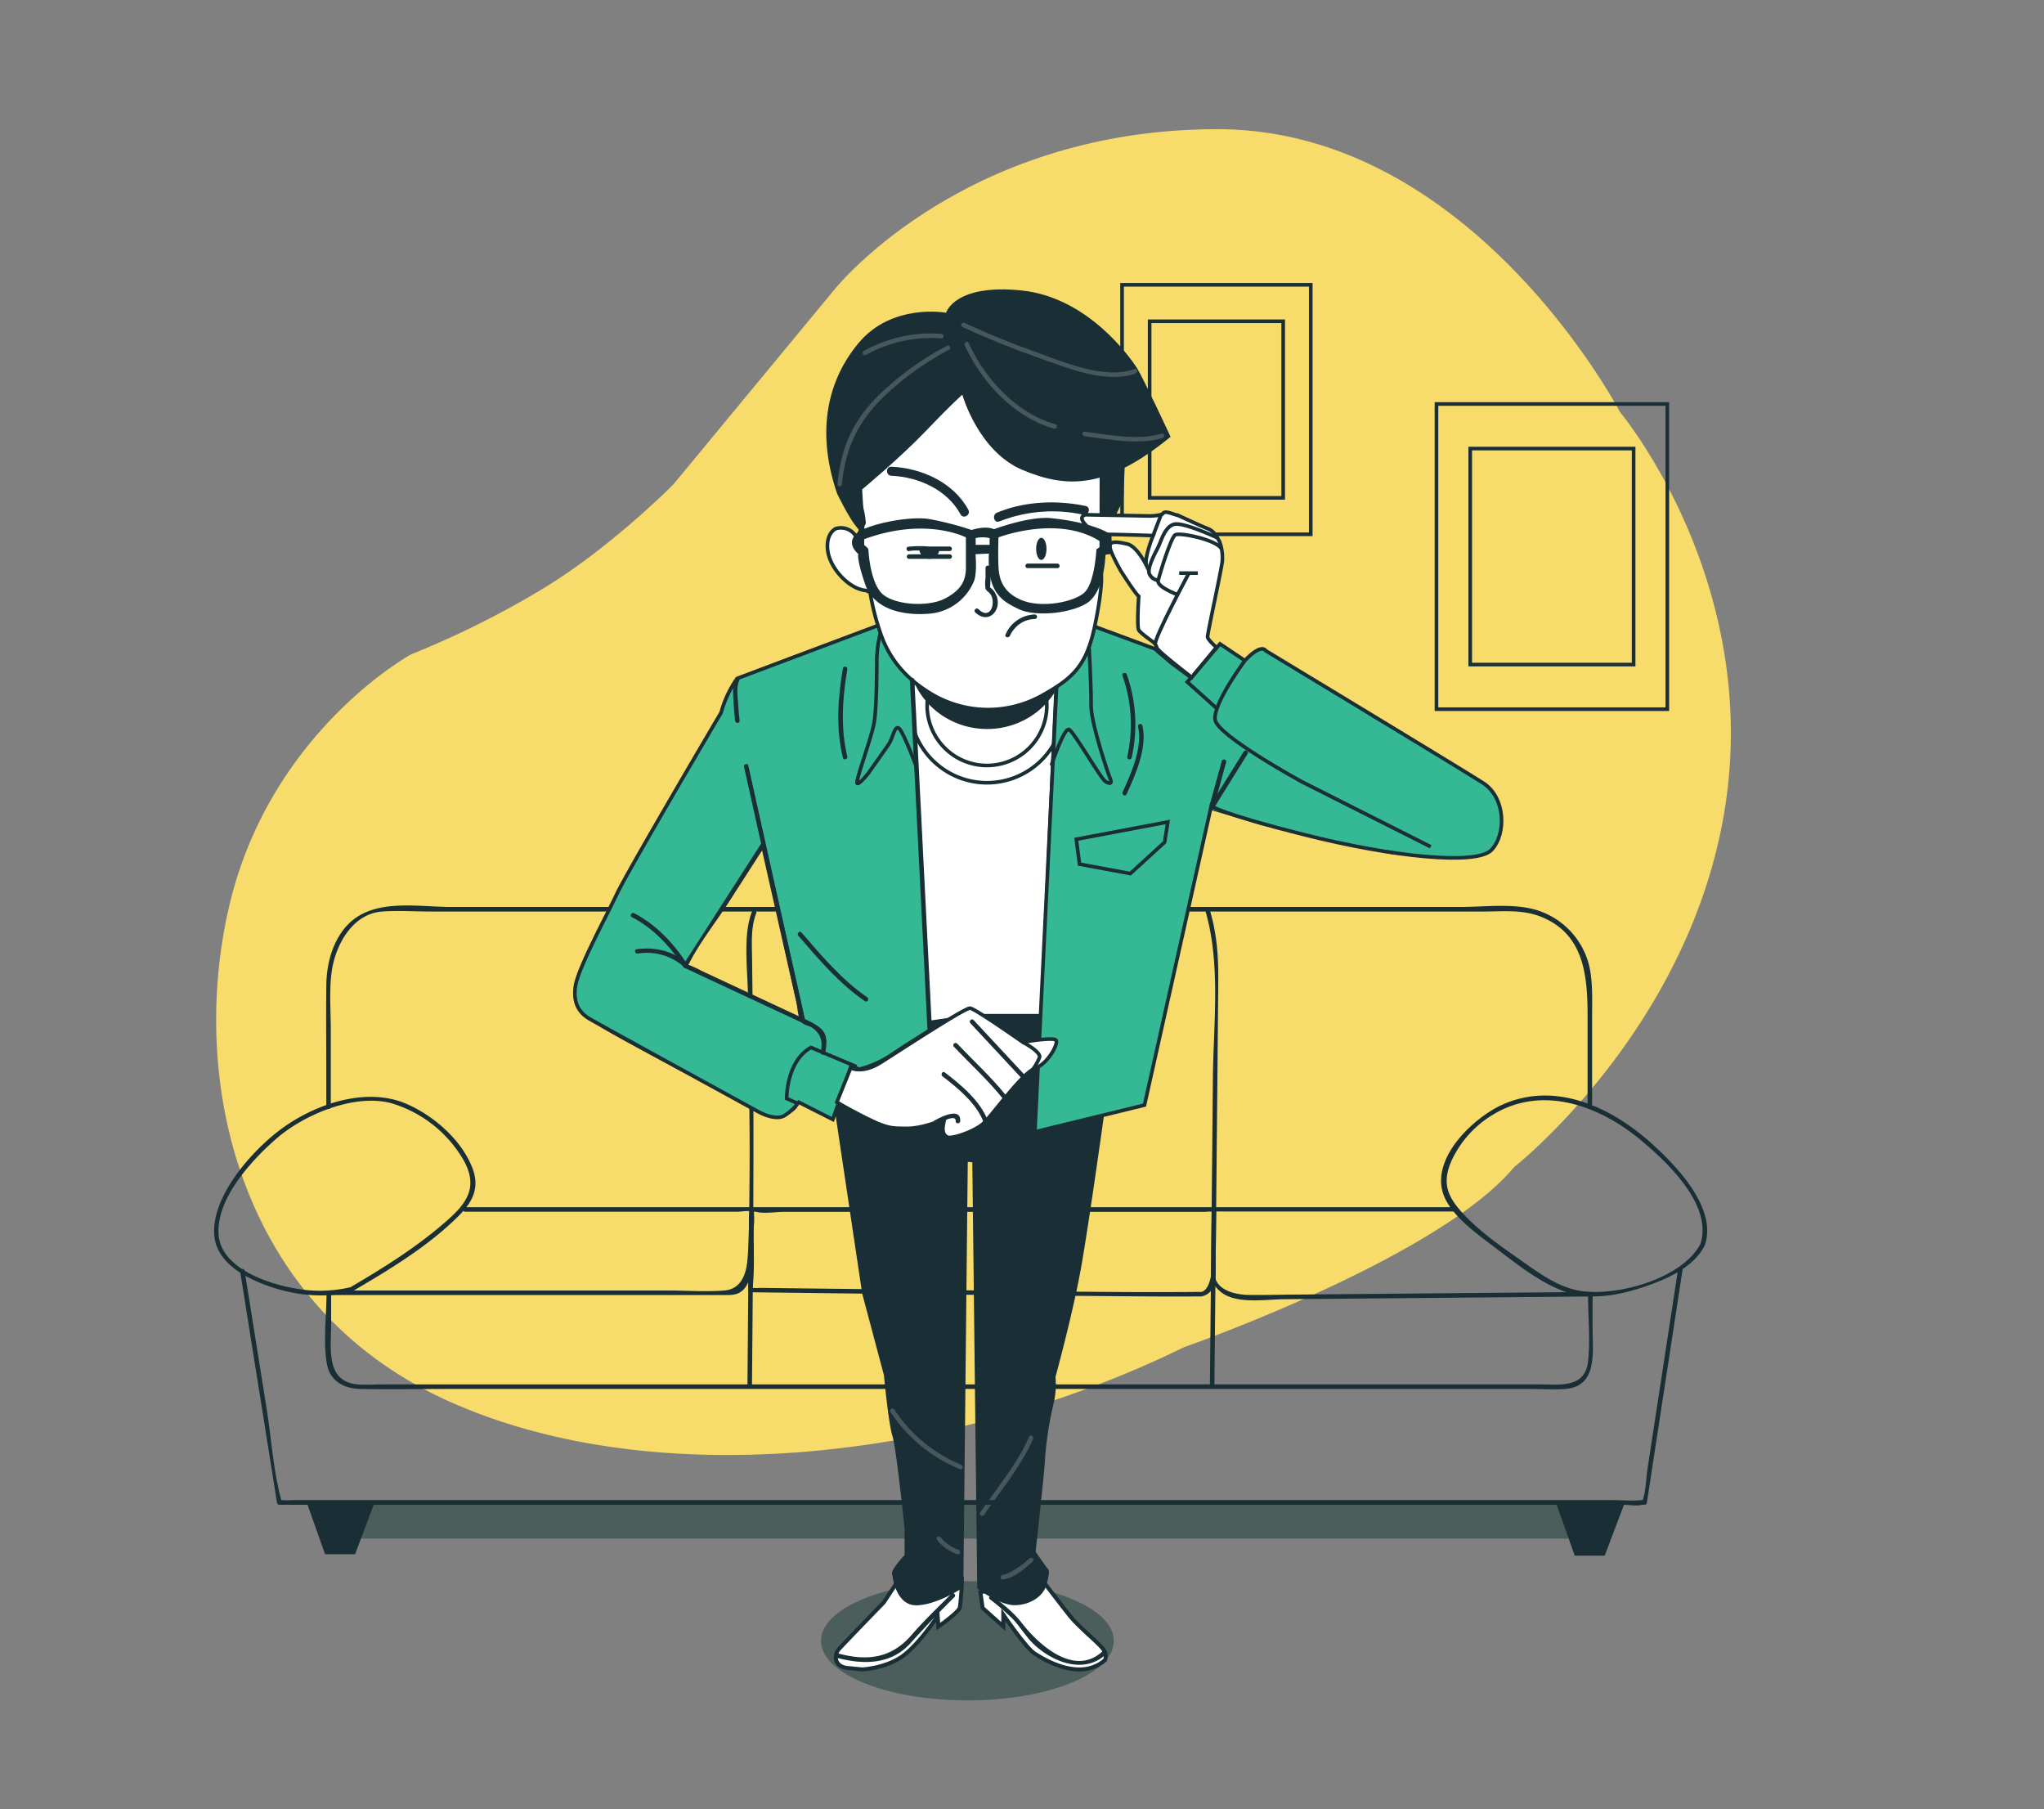 <svg xmlns="http://www.w3.org/2000/svg" viewBox="0 0 565 500"><rect x="0" y="0" width="565" height="500" fill="#808080" stroke="none"/><defs><style>.cls-1{fill:#f7dc6b;}.cls-2{fill:none;}.cls-2,.cls-4,.cls-6,.cls-7{stroke:#192e35;stroke-miterlimit:10;}.cls-3{fill:#192e35;}.cls-4,.cls-6,.cls-9{fill:#fff;}.cls-5{fill:#183c37;opacity:0.5;}.cls-6{stroke-width:1.1px;}.cls-7{fill:#35b995;stroke-width:0.25px;}.cls-8{opacity:0.2;}</style></defs><title>morut</title><g id="Character"><path class="cls-1" d="M418.54,322.52s49.58-38.92,58.54-101S447.81,113.9,447.81,113.9,407.07,35.7,336.49,35.7,230.67,80,230.67,80l-44.51,53.83S168.25,152,148.83,163.42a253.24,253.24,0,0,1-35.24,17.43S74.76,202.1,63.41,250.17s2.39,110.49,60,136.77,140.68,16.43,203.85-14.64C327.29,372.31,397.63,347.7,418.54,322.52Z"/><rect class="cls-2" x="310.16" y="78.71" width="52.16" height="68.94"/><rect class="cls-2" x="317.78" y="88.78" width="36.92" height="48.8"/><path class="cls-3" d="M91.44,305.85V284.75c0-5.18-.45-10.58.18-15.74.91-7.53,5.61-16.48,14-17.11,4.43-.33,9,0,13.46,0H410.06c5.48,0,10.81-.62,16,1.48,11.94,4.84,12.78,16.46,12.78,27.74V305a.63.63,0,0,0,1.25,0V280.67c0-4.79.24-9.87-1-14.53a21.45,21.45,0,0,0-17.13-15.3c-5.86-1-12.31-.21-18.23-.2H124.76c-10,0-22.87-2.83-29.85,6.31-3.41,4.46-4.67,10.11-4.72,15.63-.08,8.64,0,17.29,0,25.93v7.34a.63.63,0,0,0,1.25,0Z"/><path class="cls-3" d="M333.11,251.42c4.4,14.8,2.31,31.2,2.16,46.45q-.32,34.35-.67,68.7-.08,8.27-.17,16.53a.63.63,0,0,0,1.25,0q.57-55.63,1.07-111.27c.06-7.4-.28-13.47-2.44-20.75a.63.63,0,0,0-1.21.33Z"/><path class="cls-3" d="M207.82,252c-2.51,6.54-1.15,16.09-1.07,23l.41,33.63c.2,16.42-.21,32.86-.34,49.27l-.21,25.18a.63.63,0,0,0,1.25,0c.29-34,.63-68,.22-102l-.19-16c-.05-4.26-.4-8.71,1.15-12.74.29-.75-.92-1.08-1.21-.33Z"/><path class="cls-3" d="M332.32,358.23c4.22-1.15,3.68-5.85,3.71-9.35l.15-14.66a.63.63,0,0,0-.62-.62H207.82a.64.64,0,0,0-.62.63l-.37,22.25a.63.63,0,0,0,.63.63q50.57.65,101.15,1.09c7.85.06,15.7.14,23.55.06a.63.63,0,0,0,0-1.25c-24,.23-47.93-.26-71.89-.52l-38-.44-11.43-.14c-.89,0-1.83.06-2.72,0-1.14-.12-.19,1.07-.05-.24.56-5.49.19-11.24.28-16.76a15.1,15.1,0,0,0,.06-3.34c-.27-1.06.66-1.29-.59-.68a3,3,0,0,1,1.2,0c2.26.56,5.39,0,7.7,0H333.18a8.25,8.25,0,0,1,2.2,0c.55.19-.63-1-.46-.31a17.37,17.37,0,0,1,0,3.79c0,3.29,1.6,17.47-2.9,18.7A.63.63,0,0,0,332.32,358.23Z"/><path class="cls-4" d="M243.59,285.24c.22-.67,14.89,8.36,14.89,8.36l40.38-2.79,2.57-103.66-25.63-6.31-42.22,6.31Z"/><rect class="cls-5" x="99.78" y="414.83" width="335.31" height="10.36"/><ellipse class="cls-5" cx="267.41" cy="453.43" rx="40.47" ry="16.47"/><path class="cls-6" d="M259.38,449.5s5.54-3.86,5.94-5.26a71.13,71.13,0,0,0,.56-8l-17.47.34-4.14,6.27s-11.37,11.7-12.49,13-1.46,4.7,2.58,5.1l4,.39h0s6.83-.34,11.48-3.92,9.35-10.86,9.35-10.86Z"/><path class="cls-3" d="M263,440.43c-3.74,3.75-7.61,7.44-11.08,11.45-5.55,6.4-12.2,7.25-20.4,5a.63.63,0,0,0-.33,1.21c7.34,2,15.09,2,20.49-4,3.94-4.39,8-8.63,12.21-12.81a.63.63,0,0,0-.88-.88Z"/><path class="cls-6" d="M271,440l.62,4.37,5.71,5.1v-3.25s6.27,9.24,8.68,10.75,12.38,7.87,19.43,1.81c0,0,.84-1.58-.9-3.54s-6.44-5.77-8.74-8.62-7.49-9.69-7.49-9.69Z"/><path class="cls-3" d="M273.61,441.94a69,69,0,0,1,6.3,5.42c2.1,2.2,3.59,4.84,5.83,7,5.37,5.08,14.17,8.44,20.1,2.66.58-.56-.31-1.45-.88-.88-7.74,7.53-17.76-1.47-22.65-7.8-2.17-2.81-5.07-5-7.81-7.25-.62-.51-1.51.37-.88.88Z"/><path class="cls-3" d="M229.59,298.91l8.74,58.58,6,22.51s1.23,13.22,2.35,16.8,3.36,25.65,3.36,25.65v7.28s-3.7,3.92-3.47,5.15,1.12,8.85,6.83,8.74,12.88-4.93,12.88-4.93l1.23-117.61,1.26.11L270.13,439s6.16,4.59,10.3,4.59,7.84-2.35,8.74-5.38.9-4.37.56-4.59-3.47-4.82-3.47-4.82,2.46-22,2.58-25.31a95.75,95.75,0,0,1,2.35-15.46,22.36,22.36,0,0,0,.56-7.5s4.59-16.69,6.94-29.46S306.31,300,306.31,300L295.56,280.2H270L250.09,283l-19.82,2.46Z"/><path class="cls-2" d="M272.82,173.69A21.31,21.31,0,1,0,294.13,195,21.31,21.31,0,0,0,272.82,173.69Zm0,37.85A16.54,16.54,0,1,1,289.36,195,16.54,16.54,0,0,1,272.82,211.54Z"/><ellipse class="cls-3" cx="272.85" cy="180.15" rx="21.94" ry="21.31"/><path class="cls-7" d="M303.4,173.84,319,179.21a5.29,5.29,0,0,0,1.42,1.61c1,.78,8.14,5.72,8.14,5.72l8.67-8.59,6.91,4.63s2.5-3.58,5-3,30.65,18.78,30.65,18.78l28.84,16.91s7.56,5.43,6.33,13.1-3.86,8-9.8,8.68-18.54-1-20-1.06-33.15-7-37.52-8.4-13.1-3.92-13.1-3.92l-6.27,28.23L316.39,305.4l-30.3,7.39,5.71-128,9.58-12.69Z"/><path class="cls-7" d="M252.18,189.37l-.52-13.74-8.29-3.14s-38.64,14-39.59,15-4.42,9.41-4.42,9.41l-13,22s-15.23,26.43-17.7,31.59-7.11,14.22-9.35,21.06,2.63,9.18,6.38,11.87,37.91,20.55,37.91,20.55,9.3,5.54,12.1,4.65,4.31-2,4.65-3l.45-1.06,9.41,4.76,6.5-14.62.78.39a27.39,27.39,0,0,0,8.85-4c5-3.3,10.64-6.83,10.64-6.83Zm-62.72,77.51L211,233.42l11,48.61Z"/><path class="cls-4" d="M236.87,148.71a4.88,4.88,0,0,0-5.82-2.63s-2.86,1.18-2.24,6.1,5.94,10.64,10.58,11l1.12.5a69.67,69.67,0,0,0,2,8.62c1.23,3.81,3.36,12.32,14.34,19.1a30.53,30.53,0,0,0,31.31.73c8.51-4.76,12.21-8.23,14.5-19.32s1.74-14.17,1.74-14.17l.06-28S271.14,105,270.81,104.91s-10.92-3.36-11-2-20.66,15.12-21,16.52-.45,3.14-.84,6.22-2.41,9.74-1.74,9.91,1.11,2.08,1.79,4.37a23,23,0,0,1,.81,4.6Z"/><polygon class="cls-3" points="305.79 147.81 310.51 138.07 311.02 125.82 304.43 127.91 304.43 149.33 305.79 147.81"/><path class="cls-3" d="M261.51,86.43s-15-2.8-24.31,8.51-11.2,25.65-5.82,41.44c0,0,3.25,6.72,5.26,9.07s.78,2.35.78,2.35l1.57-.9-.67-11.65s10.64-8.85,17.58-16.13S266,109.06,266,109.06s4.37,15.68,16.69,20.83,23.19,5.26,40.88-9.18c0,0-7.5-16.13-9.18-18.82s-13.44-19.71-32-21.62S261.51,86.43,261.51,86.43Z"/><path class="cls-4" d="M300.15,142.25s-1.19.11-1.08,1.16,3.17,4.29,5.9,4.26,13.78.34,13.78.34-2.43,5.9-1.9,8.18c0,0-2.58-5.26-5.26-5.86s-4.63-.86-4.82.45,3,6.91,3,6.91,4.07,6.42,5,7.09c0,0-.56,8.4,0,9.33s4,3.29,4,3.32a3.15,3.15,0,0,1,1,1.57c.26,1,9.67,8.18,9.67,8.18l6.79-8.29s-2.35-2.05-2.43-2.87,4-19.34,4.07-21a12.84,12.84,0,0,0-.75-5.3c-.6-1.08-1.38-2.91-3.25-3.62s-8.51-3.81-8.51-3.81,1.08.41-.26,0-3.1-1.16-3.58-.45-3.73.75-3.73.75Z"/><path class="cls-3" d="M233,184.65c-1.39,8.06-2,16.75,0,24.75.19.78,1.4.45,1.21-.33-1.89-7.74-1.35-16.27,0-24.08.14-.79-1.07-1.12-1.21-.33Z"/><path class="cls-3" d="M307.21,147.81c-5.26-3.58-16.24-4.57-16.24-4.57-6.1-.82-16.18,3-16.18,3-2.52-1.06-6.22.22-6.22.22a85.09,85.09,0,0,0-11.59-3c-5.6-1-18.34,1.55-20.65,4.37s.94,5.26.94,5.26-.62,1,1.85,8.29,11,8.9,18.37,8.15a14.57,14.57,0,0,0,11.82-9.16c.78-2.35.34-7.22.34-7.22l3.7-.17c-.56,11,3.86,13.22,8.23,15.34s14.06,1.34,18.82-1.62,5.15-12.6,5.15-13.1.84-.39.84-.39l.56-.11C307.49,153,307.21,147.81,307.21,147.81ZM267,156.72c0,3.47-1.06,6.16-5.66,8.62s-13.61,1.9-17.19-1-4.09-11.88-4.09-12.38-1.18-1.34-1.18-1.34V149c17.08-6.27,28.11-.5,28.11-.5Zm6.55-6.16h-3.86v-1.85a8.25,8.25,0,0,1,3.86,0Zm30.58.56-1.06.67s-.45,9.58-3.47,12.1-11.59,4.2-17.08,2-6.39-6.12-6.53-9.44,0-7.94,0-7.94,16.76-6.47,28.44,1.31Z"/><path class="cls-3" d="M251.37,152.28c1.64-.34,4,0,5.83,0l5.37,0a.63.63,0,0,0,0-1.25l-5.83,0a28.83,28.83,0,0,0-5.71.07c-.79.16-.45,1.37.33,1.21Z"/><path class="cls-3" d="M251.21,154.43h11.37a.63.63,0,0,0,0-1.25H251.21a.63.63,0,0,0,0,1.25Z"/><path class="cls-3" d="M284,157h8.34a.63.63,0,0,0,0-1.25H284a.63.63,0,0,0,0,1.25Z"/><path class="cls-3" d="M272.42,156.83v2.88a9.82,9.82,0,0,0,0,3c.23.57.87.86,1.25,1.35,1.79,2.31.17,7.57-3.21,4.28-.58-.56-1.46.32-.88.88,3.64,3.53,7.6-.68,5.77-4.81a5.14,5.14,0,0,0-1.41-1.89,2.9,2.9,0,0,1-.54-.42c.27.42.18.59.28.09a30.72,30.72,0,0,0,0-5.34.63.63,0,0,0-1.25,0Z"/><path class="cls-3" d="M279.14,175.7c-.09.22.23-.45.3-.57a8.85,8.85,0,0,1,1.17-1.6,7.51,7.51,0,0,1,5.49-2.47.63.63,0,0,0,0-1.25,9.08,9.08,0,0,0-8.16,5.56c-.31.74.9,1.07,1.21.33Z"/><path class="cls-3" d="M267.67,140.88c-4.12-7.62-13-11.55-21.28-11.9-1.61-.07-1.61,2.43,0,2.5,7.44.31,15.43,3.83,19.12,10.66.77,1.42,2.93.15,2.16-1.26Z"/><path class="cls-3" d="M276.26,144.09a39.92,39.92,0,0,1,23.17-1.85c1.57.33,2.24-2.08.66-2.41-8-1.67-16.87-1.33-24.5,1.85-1.46.61-.82,3,.66,2.41Z"/><g class="cls-8"><path class="cls-9" d="M260.22,92.25A38.23,38.23,0,0,0,238.74,97c-.7.39-.07,1.47.63,1.08a37.07,37.07,0,0,1,20.85-4.56c.8.07.8-1.18,0-1.25Z"/></g><g class="cls-8"><path class="cls-9" d="M261.75,95.58a80.88,80.88,0,0,0-19.16,13.94c-7,7-10.18,14.51-11.11,24.29-.08.8,1.17.8,1.25,0,1-10.48,4.8-18,12.62-25.19a82.52,82.52,0,0,1,17-12c.71-.38.08-1.45-.63-1.08Z"/></g><g class="cls-8"><path class="cls-9" d="M266,90.33c6.66,3.11,13.52,5.88,20.45,8.32,7.66,2.7,19.26,7.65,27.46,4.53.74-.28.42-1.49-.33-1.21-8.21,3.13-20.13-2.13-27.82-4.89-6.48-2.33-12.89-4.92-19.13-7.83-.72-.34-1.36.74-.63,1.08Z"/></g><g class="cls-8"><path class="cls-9" d="M266.68,95.47c4.76,10.29,13.65,19.88,24.73,23a.63.63,0,0,0,.33-1.21c-10.78-3.07-19.36-12.47-24-22.47-.34-.73-1.42-.1-1.08.63Z"/></g><g class="cls-8"><path class="cls-9" d="M299.82,120.55c6.63.85,15.06,2.51,21.56.48.77-.24.44-1.45-.33-1.21-6.39,2-14.7.31-21.23-.53-.8-.1-.79,1.15,0,1.25Z"/></g><ellipse class="cls-3" cx="287.84" cy="151.68" rx="1.43" ry="3.06"/><path class="cls-3" d="M254.11,151.65a2.78,2.78,0,1,0,5.56,0Z"/><path class="cls-2" d="M290.61,211.54s3.53-10.75,4.94-9.92,8.51,13.14,9.86,14.19,2.09.75,1.49-.6-5.38-15.53-5.3-20.31-.57-16.13-.57-16.13"/><path class="cls-3" d="M310.26,186.7a40.41,40.41,0,0,1,1.34,22.37c-.18.78,1,1.12,1.21.33a41.63,41.63,0,0,0-1.34-23c-.27-.75-1.48-.43-1.21.33Z"/><path class="cls-3" d="M314.59,200.88c1.3,5.76-2,13-4.27,18-.33.73.74,1.36,1.08.63,2.46-5.39,5.79-12.82,4.39-19-.18-.78-1.38-.45-1.21.33Z"/><polygon class="cls-2" points="297.5 231.93 322.81 227.15 321.92 232.75 312.44 241.41 298.4 238.8 297.5 231.93"/><path class="cls-2" d="M243.37,174.9a31.32,31.32,0,0,0-1,7.29c0,3.73-.07,13.52-.75,17.55s-5.15,16-4.7,16.68,3.2-2.87,3.2-2.87,3.75-5.3,5.31-7.54,1.79-5.53,3-4.78,5,11,5,11"/><path class="cls-3" d="M204.44,199.17c-.17-1.51-.3-3-.39-4.55-.11-1.91-.6-4.81.31-6.56.37-.71-.71-1.35-1.08-.63-.92,1.77-.62,4.29-.53,6.2s.23,3.7.44,5.54c.09.79,1.34.8,1.25,0Z"/><path class="cls-3" d="M205.65,211.86l9.13,41,5.35,24c.31,1.38.36,4,1.15,5.18a3.78,3.78,0,0,0,.48.65c.62.64,2.07.81,2.81,1.36,2.48,1.81,2.85,3.87,2.3,6.66-.16.79,1,1.12,1.21.33,1-5.11,0-6.66-4.56-8.94-1.61-.81-.73,0-1.08-.61a9.3,9.3,0,0,1-.52-2.33l-5.2-23.3-9.87-44.27c-.17-.78-1.38-.45-1.21.33Z"/><path class="cls-3" d="M190,266.56c-3.58-5.68-8.65-11.09-14.71-14.19-.71-.37-1.35.71-.63,1.08,5.87,3,10.79,8.24,14.26,13.74.43.68,1.51.05,1.08-.63Z"/><path class="cls-3" d="M176.33,263.52a15.41,15.41,0,0,1,12.45,3.43c.59.54,1.48-.34.88-.88-3.62-3.32-8.87-4.45-13.67-3.75-.79.12-.46,1.32.33,1.21Z"/><path class="cls-3" d="M220.67,258.58c5.52,6.41,11.39,13.32,18.42,18.09.67.45,1.29-.63.63-1.08-6.93-4.7-12.73-11.58-18.17-17.9-.53-.61-1.41.28-.88.88Z"/><path class="cls-3" d="M335.64,222.61l3.3-12a.63.63,0,0,0-1.21-.33l-3.3,12a.63.63,0,0,0,1.21.33Z"/><path class="cls-3" d="M343.79,207.69l-9.48,15.23c-.43.68.65,1.31,1.08.63l9.48-15.23c.43-.68-.65-1.31-1.08-.63Z"/><polyline class="cls-2" points="329.38 187.16 328.18 188.45 336.19 195.64"/><path class="cls-2" d="M220.66,305l-3.21-1.42s-.15-10.3,6.72-14.11l12.53,5.28"/><path class="cls-2" d="M328.64,158.38s-9.55,17.79-9.33,19.68"/><line class="cls-2" x1="325.95" y1="158.38" x2="331.1" y2="158.38"/><path class="cls-2" d="M325.51,164.34s-5.83-2.15-5.38-3.94,3.51-11.8,4.7-12.58,11.51,1.34,12.81,3.86"/><path class="cls-2" d="M336.49,148.61s-9.13-4.27-11.81-3.75-3.71,4.7-4.58,6.42-3.11,5.82-2.36,7.39a3.14,3.14,0,0,0,2.39,1.72"/><line class="cls-2" x1="320.99" y1="142.12" x2="318.74" y2="148"/><g class="cls-8"><path class="cls-9" d="M272,418.62c4.57-6.66,10.34-13.51,13.55-20.95.32-.73-.76-1.37-1.08-.63-3.22,7.43-9,14.29-13.55,20.95-.46.66.63,1.29,1.08.63Z"/></g><g class="cls-8"><path class="cls-9" d="M277.19,436.46c3.1-.29,6.09-3,8.28-4.94.6-.53-.28-1.42-.88-.88a24.3,24.3,0,0,1-5.56,3.93,9.88,9.88,0,0,1-1.39.54c-.11,0-.67.13-.45.11-.79.08-.8,1.33,0,1.25Z"/></g><g class="cls-8"><path class="cls-9" d="M265,428.29a11.06,11.06,0,0,1-4.95-3.41c-.46-.65-1.55,0-1.08.63a12.48,12.48,0,0,0,5.69,4c.75.3,1.07-.91.33-1.21Z"/></g><g class="cls-8"><path class="cls-9" d="M246.13,390.17A41.94,41.94,0,0,0,265.38,406c.75.3,1.07-.91.33-1.21a40.53,40.53,0,0,1-18.5-15.28c-.44-.67-1.52,0-1.08.63Z"/></g><polygon class="cls-3" points="89.86 429.51 98.15 429.51 103.69 414.83 84.65 414.83 89.86 429.51"/><polygon class="cls-3" points="435.29 429.9 443.58 429.9 449.12 415.23 430.08 415.23 435.29 429.9"/><path class="cls-3" d="M90.81,306.48a.63.63,0,0,0,0-1.25.63.63,0,0,0,0,1.25Z"/><path class="cls-3" d="M463.86,350.71l-8.43,55c-.43,2.78-.44,6.17-1.35,8.84-.23.67,1.11-.1-.2,0-2.68.26-5.52,0-8.21,0H80.89a28.9,28.9,0,0,1-3,0c-1.28-.14.08.81-.17-.13-2.18-8-2.69-16.86-4-25l-5.2-32.59-.91-5.68c-.13-.79-1.33-.46-1.21.33l10.19,63.9a.63.63,0,0,0,.6.46H448.84c1.46,0,3.68.43,5.09,0a2.69,2.69,0,0,1,.68,0,.63.63,0,0,0,.6-.46L465.07,351c.12-.79-1.08-1.13-1.21-.33Z"/><path class="cls-3" d="M471.26,344.1c3.39-10.17-7.56-21.53-14.07-27.52-11.13-10.25-26.82-18-41.79-11.36-7.9,3.52-19.54,14.37-16.59,24.31,1.75,5.91,9,11.13,13.69,14.65,6,4.55,12.65,10,19.76,12.65,7.28,2.7,15.26,1.15,22.39-1.28,6.12-2.09,13.42-5.26,16.54-11.31.37-.71-.71-1.35-1.08-.63-4.92,9.55-22,14.29-32,13.29-6.68-.67-12-4.61-17.33-8.35-5.89-4.14-11.83-8.18-16.7-13.55-4.26-4.7-5.43-8.47-2.79-14.37a29.12,29.12,0,0,1,11.28-12.53c13.59-8.34,29.29-2.66,40.65,6.7,7.19,5.92,20.4,18.1,16.79,29C469.8,344.53,471,344.86,471.26,344.1Z"/><path class="cls-3" d="M96.84,355.73a37.33,37.33,0,0,1-15.87.21c-7.57-1.39-20-5.72-20.55-14.88-.63-9.79,9-20.32,15.92-26.35,7.6-6.65,21.57-12.57,31.79-9.85a34.3,34.3,0,0,1,20.15,16c3.76,7,1,11.32-4.29,16.06-8.19,7.34-17.82,13.36-27.29,18.9a.63.63,0,0,0,.63,1.08c10.26-6,21.12-12.53,29.56-21,4-4,5.81-8,3.53-13.53-3.08-7.51-10.32-13.79-17.58-17.11-11.76-5.39-27,.16-36.66,7.93-7.48,6-17.24,17.34-17,27.47.2,8.75,10,13.27,17.23,15.45,6.51,2,14.13,2.59,20.79.83A.63.63,0,0,0,96.84,355.73Z"/><path class="cls-3" d="M90.26,357.25c0,6.34-1,13.53.12,19.77.87,4.73,4.83,6.72,9.2,6.81,8,.17,16.07,0,24.1,0l102.05,0,94.56,0,51.23,0,51.54,0c3.16,0,6.43.23,9.59,0,9.07-.68,7.57-10.28,7.57-16.79v-9.21a.63.63,0,0,0-1.25,0c0,6,.65,12.41,0,18.39-.82,7.51-8,6.36-13.27,6.36l-47.31,0-52.48,0-83.84,0-103.42,0H106c-2.31,0-4.69.17-7,0-9.12-.66-7.47-10.13-7.47-16.62v-8.72a.63.63,0,0,0-1.25,0Z"/><path class="cls-3" d="M90.89,357.88h108.7c2.26,0,4.48.21,6.13-1.74,2.38-2.8,2.17-8,2.33-11.41s.29-7,.39-10.5a.63.63,0,0,0-.62-.62h-79.3a.63.63,0,0,0,0,1.25h75.38c.9,0,3.06-.43,3.87,0-.87-.46-.43-.46-.62.5a22.51,22.51,0,0,0-.12,3.46c-.12,3.19-.13,6.42-.45,9.6-.44,4.41-2.14,7.88-6.4,8.21-5.15.4-10.49,0-15.65,0H90.89a.63.63,0,0,0,0,1.25Z"/><path class="cls-3" d="M402,333.6H335.55a.63.63,0,0,0-.62.63l-.13,13.46c0,4-.76,6.56,2.68,9.35,4.18,3.38,12.1,2.08,17.13,2l66-.59,19-.17a.63.63,0,0,0,0-1.25l-80.09.71c-4.65,0-9.32.18-14,.12-3.61,0-8.6-1.06-9.59-4.68-.53-1.95.11-6.47.13-8.91,0-2.87-.77-7.08.1-9.83,0,0-1.09.44,0,.36.75-.05,1.52,0,2.27,0H402a.63.63,0,0,0,0-1.25Z"/><rect class="cls-2" x="397.07" y="111.64" width="63.81" height="84.34"/><rect class="cls-2" x="406.4" y="123.96" width="45.16" height="59.69"/><path class="cls-2" d="M292.06,189.78l-6,123,30.3-7.39,18.45-82.68s1.83,1.93,25.9,8,47.44,8.51,51.57,4.17,3.91-14.48-2.28-18.47-60.11-36.57-60.11-36.57-1.09-2.28-5.78,2.71c0,0-8.87,11.95-8.23,16.35S359.78,216,359.78,216l35.69,18"/><polyline class="cls-2" points="344.13 182.57 337.23 177.94 329.9 186.53"/><polyline class="cls-2" points="302.6 173.15 319.3 179.34 323.67 183.13 329.12 187.16"/><path class="cls-2" d="M242.31,173l-38.54,14.48a29.79,29.79,0,0,0-4.42,9.41s-25.85,43.82-28.79,50.07-10.75,20.56-11.5,25.56,1.38,7.5,3.75,8.94,46.13,25.38,46.13,25.38,5.36,3.32,8.15,1.29a14.75,14.75,0,0,0,3.71-3.53l9.41,4.76,5.18-15.17"/><path class="cls-3" d="M251.5,187.92l4.25,84.32.6,12c0,.8,1.29.81,1.25,0l-4.25-84.32-.6-12c0-.8-1.29-.81-1.25,0Z"/><path class="cls-3" d="M222.54,281.87l-11-48.61a.63.63,0,0,0-1.14-.15l-21.51,33.45a.63.63,0,0,0,.22.86l32.48,15.16c.72.34,1.36-.74.63-1.08l-17.14-8-11.24-5.25a26.85,26.85,0,0,0-3.32-1.55c-1.25-.38-.46.4-.34.15,3-6.14,7.65-11.9,11.34-17.64l9.95-15.47-1.14-.15,11,48.61C221.51,283,222.71,282.65,222.54,281.87Z"/><path class="cls-4" d="M235.15,295.1s3.06,1.79,8.29-1.49,23.3-15.16,24.72-15S282.72,288,282.72,288s8.81-1.57,9.26-.45-2.35,6.42-5.88,7.69-11.74,12.84-14.21,15.16-9,4.48-10.08,3.81-1.57-1.57-.75-4.89c0,0-5.9,2.5-10.16,2.5s-5-.07-8.44-1.42a124.5,124.5,0,0,1-11.13-5.82Z"/><path class="cls-3" d="M260.52,297.43c4.23,3.24,9.39,7.48,11.32,12.58.28.75,1.49.42,1.21-.33-2.07-5.46-7.37-9.86-11.89-13.32-.64-.49-1.26.6-.63,1.08Z"/><path class="cls-3" d="M263.68,289.27c4.55,4.78,9.58,9.38,13.69,14.54.5.63,1.38-.26.88-.88-4.11-5.16-9.14-9.76-13.69-14.54-.56-.58-1.44.3-.88.88Z"/><path class="cls-3" d="M268.24,282.77l14.25,15.3c.55.59,1.43-.3.88-.88l-14.25-15.3c-.55-.59-1.43.3-.88.88Z"/><path class="cls-2" d="M282.72,288s5,2.6,4.63,4.18a14.14,14.14,0,0,1-2.3,3.91"/><path class="cls-3" d="M265.42,309.84c.28-4.13-5.72-1-7.25-.1a.63.63,0,0,0,.63,1.08c.86-.51,5.52-3.15,5.37-1-.05.8,1.2.8,1.25,0Z"/></g></svg>